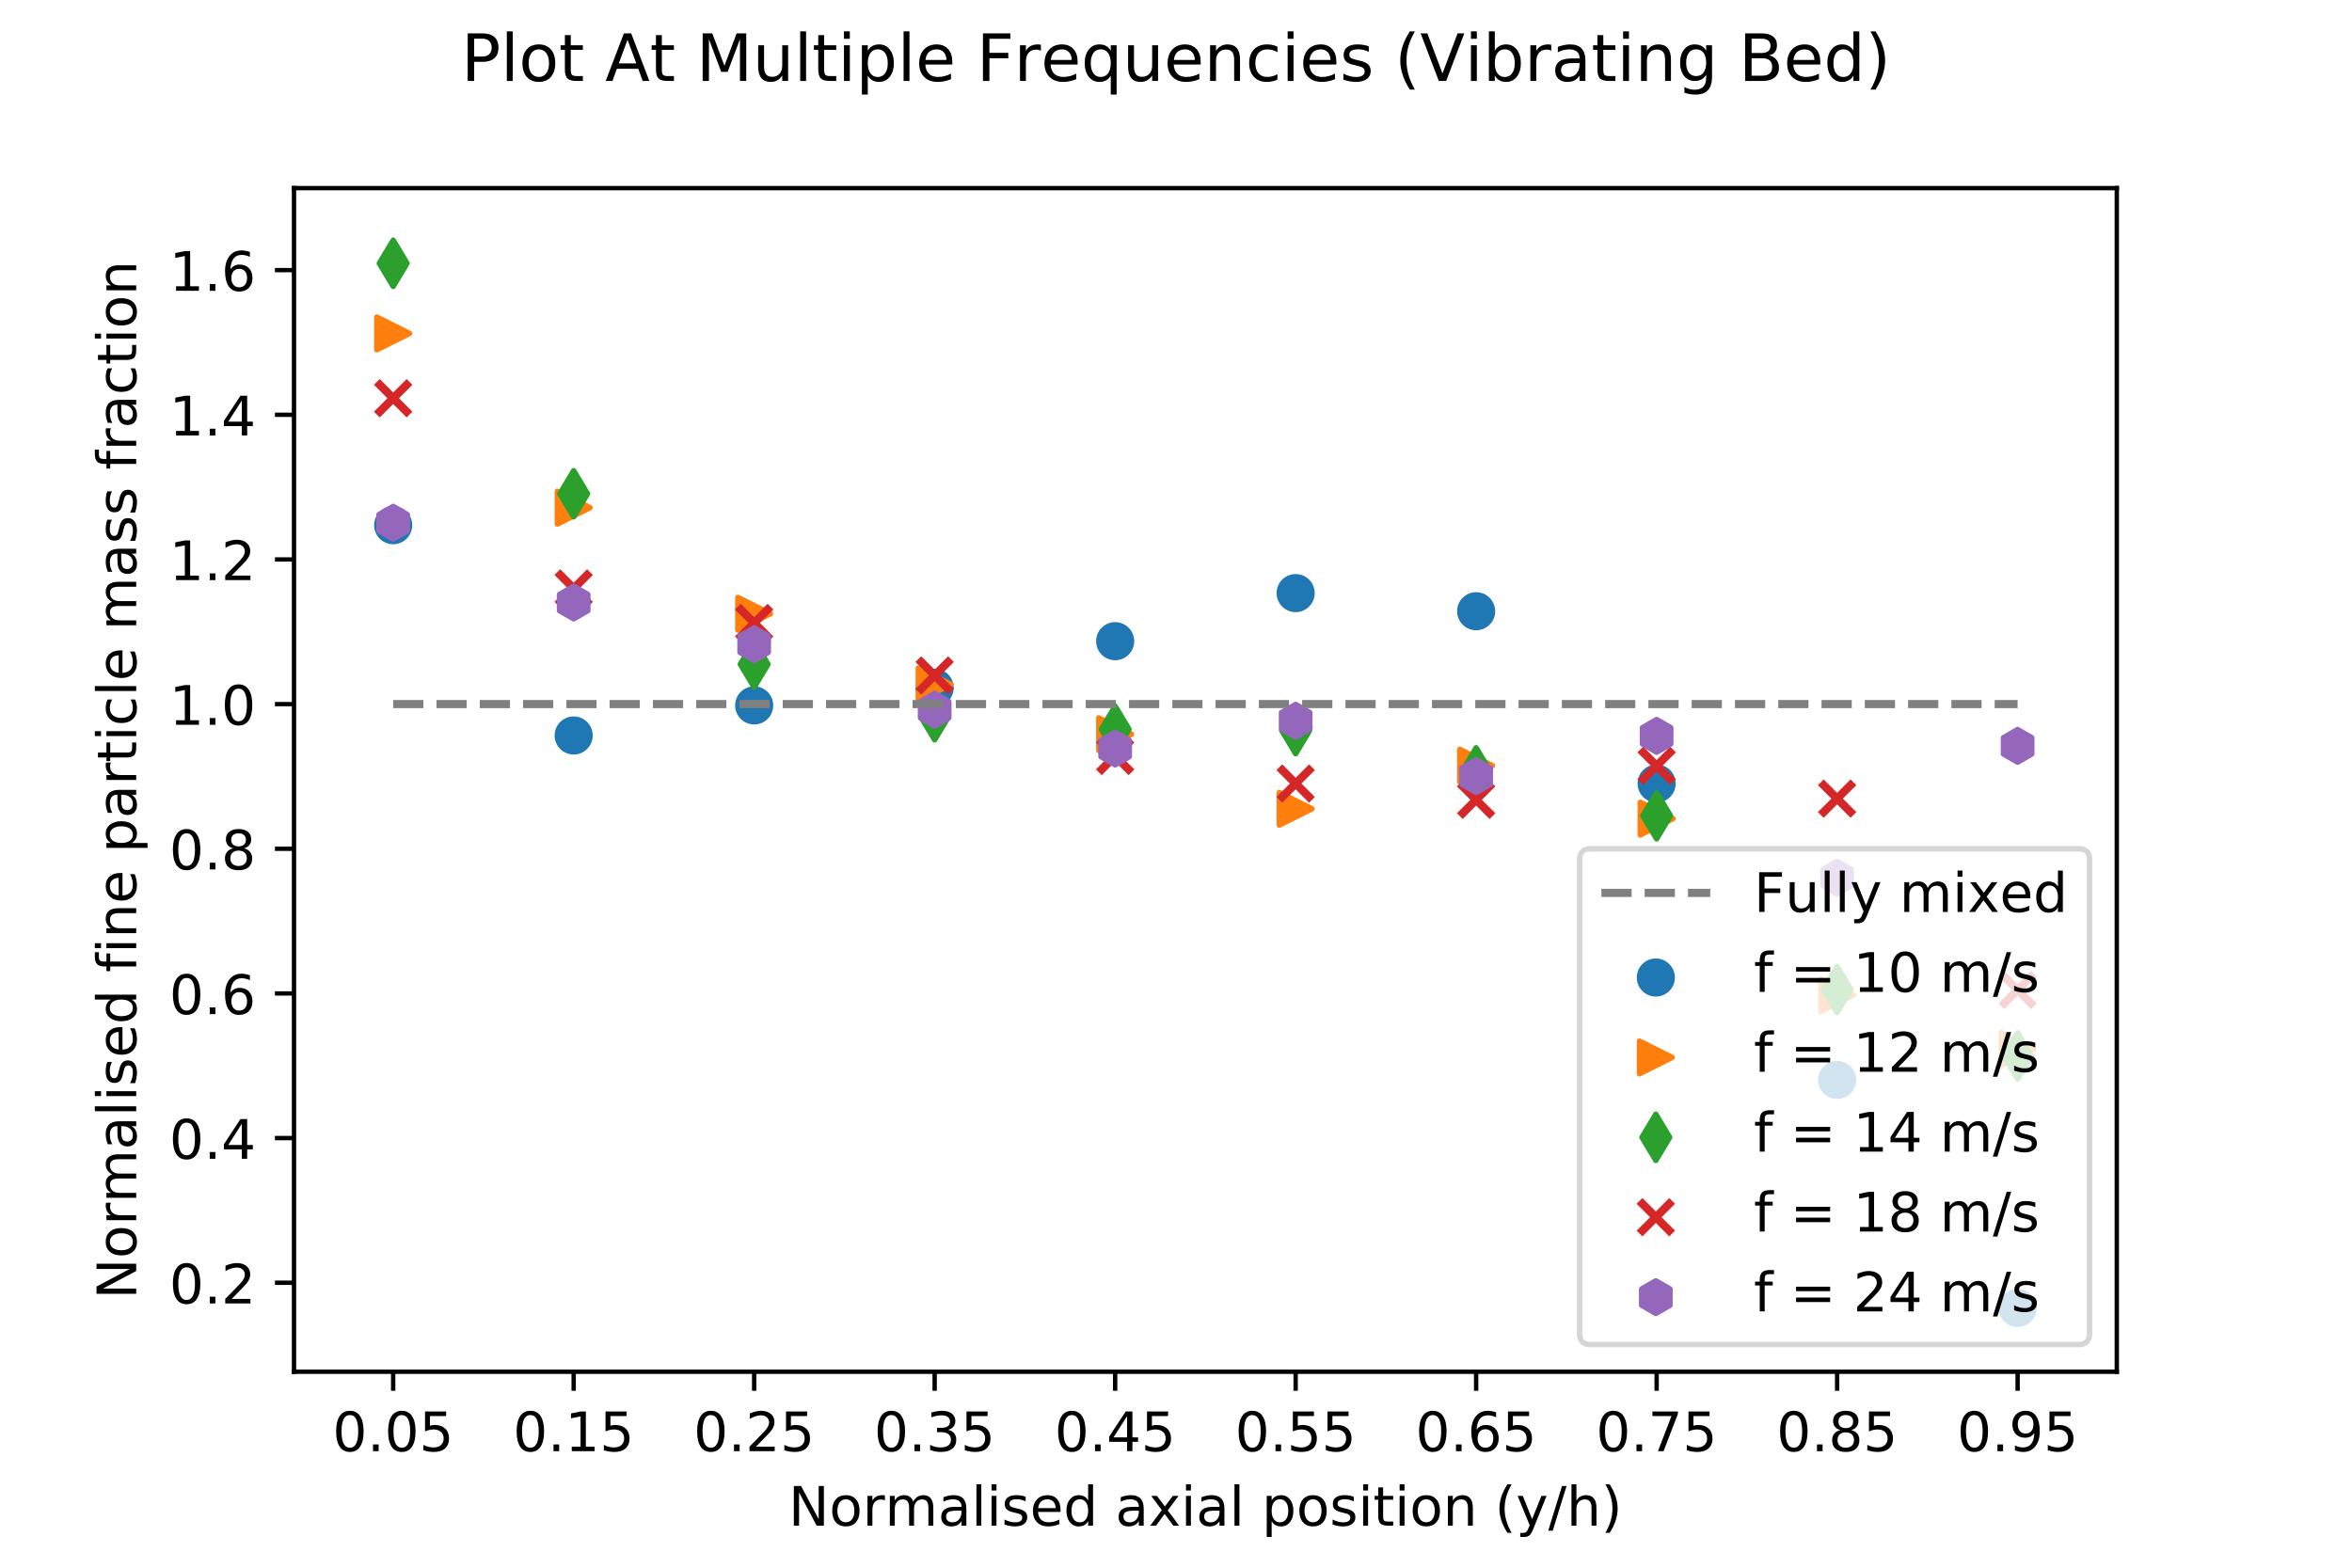 <svg xmlns="http://www.w3.org/2000/svg" xmlns:xlink="http://www.w3.org/1999/xlink" width="576" height="384" version="1.1" viewBox="0 0 432 288"><defs><style type="text/css">*{stroke-linecap:butt;stroke-linejoin:round}</style></defs><g id="figure_1"><g id="patch_1"><path d="M 0 288 L 432 288 L 432 0 L 0 0 z" style="fill:#fff"/></g><g id="axes_1"><g id="patch_2"><path d="M 54 252 L 388.8 252 L 388.8 34.56 L 54 34.56 z" style="fill:#fff"/></g><g id="PathCollection_1"><defs><path id="mfb0b6a792f" d="M 0 3 C 0.796 3 1.559 2.684 2.121 2.121 C 2.684 1.559 3 0.796 3 0 C 3 -0.796 2.684 -1.559 2.121 -2.121 C 1.559 -2.684 0.796 -3 0 -3 C -0.796 -3 -1.559 -2.684 -2.121 -2.121 C -2.684 -1.559 -3 -0.796 -3 0 C -3 0.796 -2.684 1.559 -2.121 2.121 C -1.559 2.684 -0.796 3 0 3 z" style="stroke:#1f77b4"/></defs><g clip-path="url(#p0e16e68e55)"><use style="fill:#1f77b4;stroke:#1f77b4" x="72.217" y="96.485" xlink:href="#mfb0b6a792f"/><use style="fill:#1f77b4;stroke:#1f77b4" x="105.369" y="135.111" xlink:href="#mfb0b6a792f"/><use style="fill:#1f77b4;stroke:#1f77b4" x="138.521" y="129.591" xlink:href="#mfb0b6a792f"/><use style="fill:#1f77b4;stroke:#1f77b4" x="171.672" y="126.361" xlink:href="#mfb0b6a792f"/><use style="fill:#1f77b4;stroke:#1f77b4" x="204.824" y="117.794" xlink:href="#mfb0b6a792f"/><use style="fill:#1f77b4;stroke:#1f77b4" x="237.976" y="108.96" xlink:href="#mfb0b6a792f"/><use style="fill:#1f77b4;stroke:#1f77b4" x="271.128" y="112.288" xlink:href="#mfb0b6a792f"/><use style="fill:#1f77b4;stroke:#1f77b4" x="304.279" y="143.94" xlink:href="#mfb0b6a792f"/><use style="fill:#1f77b4;stroke:#1f77b4" x="337.431" y="198.389" xlink:href="#mfb0b6a792f"/><use style="fill:#1f77b4;stroke:#1f77b4" x="370.583" y="240.283" xlink:href="#mfb0b6a792f"/></g></g><g id="PathCollection_2"><defs><path id="m6ae68d57b5" d="M 3 0 L -3 -3 L -3 3 z" style="stroke:#ff7f0e"/></defs><g clip-path="url(#p0e16e68e55)"><use style="fill:#ff7f0e;stroke:#ff7f0e" x="72.217" y="61.257" xlink:href="#m6ae68d57b5"/><use style="fill:#ff7f0e;stroke:#ff7f0e" x="105.369" y="93.267" xlink:href="#m6ae68d57b5"/><use style="fill:#ff7f0e;stroke:#ff7f0e" x="138.521" y="112.744" xlink:href="#m6ae68d57b5"/><use style="fill:#ff7f0e;stroke:#ff7f0e" x="171.672" y="125.743" xlink:href="#m6ae68d57b5"/><use style="fill:#ff7f0e;stroke:#ff7f0e" x="204.824" y="134.878" xlink:href="#m6ae68d57b5"/><use style="fill:#ff7f0e;stroke:#ff7f0e" x="237.976" y="148.583" xlink:href="#m6ae68d57b5"/><use style="fill:#ff7f0e;stroke:#ff7f0e" x="271.128" y="140.663" xlink:href="#m6ae68d57b5"/><use style="fill:#ff7f0e;stroke:#ff7f0e" x="304.279" y="150.391" xlink:href="#m6ae68d57b5"/><use style="fill:#ff7f0e;stroke:#ff7f0e" x="337.431" y="182.804" xlink:href="#m6ae68d57b5"/><use style="fill:#ff7f0e;stroke:#ff7f0e" x="370.583" y="192.725" xlink:href="#m6ae68d57b5"/></g></g><g id="PathCollection_3"><defs><path id="m832ad28dac" d="M -0 4.243 L 2.546 0 L 0 -4.243 L -2.546 -0 z" style="stroke:#2ca02c"/></defs><g clip-path="url(#p0e16e68e55)"><use style="fill:#2ca02c;stroke:#2ca02c" x="72.217" y="48.373" xlink:href="#m832ad28dac"/><use style="fill:#2ca02c;stroke:#2ca02c" x="105.369" y="90.711" xlink:href="#m832ad28dac"/><use style="fill:#2ca02c;stroke:#2ca02c" x="138.521" y="122.024" xlink:href="#m832ad28dac"/><use style="fill:#2ca02c;stroke:#2ca02c" x="171.672" y="131.676" xlink:href="#m832ad28dac"/><use style="fill:#2ca02c;stroke:#2ca02c" x="204.824" y="133.97" xlink:href="#m832ad28dac"/><use style="fill:#2ca02c;stroke:#2ca02c" x="237.976" y="134.228" xlink:href="#m832ad28dac"/><use style="fill:#2ca02c;stroke:#2ca02c" x="271.128" y="141.619" xlink:href="#m832ad28dac"/><use style="fill:#2ca02c;stroke:#2ca02c" x="304.279" y="149.861" xlink:href="#m832ad28dac"/><use style="fill:#2ca02c;stroke:#2ca02c" x="337.431" y="181.782" xlink:href="#m832ad28dac"/><use style="fill:#2ca02c;stroke:#2ca02c" x="370.583" y="193.991" xlink:href="#m832ad28dac"/></g></g><g id="PathCollection_4"><defs><path id="m93c69b0e1f" d="M -3 3 L 3 -3 M -3 -3 L 3 3" style="stroke:#d62728;stroke-width:1.5"/></defs><g clip-path="url(#p0e16e68e55)"><use style="fill:#d62728;stroke:#d62728;stroke-width:1.5" x="72.217" y="73.163" xlink:href="#m93c69b0e1f"/><use style="fill:#d62728;stroke:#d62728;stroke-width:1.5" x="105.369" y="108.098" xlink:href="#m93c69b0e1f"/><use style="fill:#d62728;stroke:#d62728;stroke-width:1.5" x="138.521" y="114.444" xlink:href="#m93c69b0e1f"/><use style="fill:#d62728;stroke:#d62728;stroke-width:1.5" x="171.672" y="124.089" xlink:href="#m93c69b0e1f"/><use style="fill:#d62728;stroke:#d62728;stroke-width:1.5" x="204.824" y="138.876" xlink:href="#m93c69b0e1f"/><use style="fill:#d62728;stroke:#d62728;stroke-width:1.5" x="237.976" y="143.947" xlink:href="#m93c69b0e1f"/><use style="fill:#d62728;stroke:#d62728;stroke-width:1.5" x="271.128" y="146.931" xlink:href="#m93c69b0e1f"/><use style="fill:#d62728;stroke:#d62728;stroke-width:1.5" x="304.279" y="140.692" xlink:href="#m93c69b0e1f"/><use style="fill:#d62728;stroke:#d62728;stroke-width:1.5" x="337.431" y="146.711" xlink:href="#m93c69b0e1f"/><use style="fill:#d62728;stroke:#d62728;stroke-width:1.5" x="370.583" y="181.87" xlink:href="#m93c69b0e1f"/></g></g><g id="PathCollection_5"><defs><path id="m62584c2a28" d="M 0 -3 L -2.598 -1.5 L -2.598 1.5 L -0 3 L 2.598 1.5 L 2.598 -1.5 z" style="stroke:#9467bd"/></defs><g clip-path="url(#p0e16e68e55)"><use style="fill:#9467bd;stroke:#9467bd" x="72.217" y="96.029" xlink:href="#m62584c2a28"/><use style="fill:#9467bd;stroke:#9467bd" x="105.369" y="110.692" xlink:href="#m62584c2a28"/><use style="fill:#9467bd;stroke:#9467bd" x="138.521" y="118.348" xlink:href="#m62584c2a28"/><use style="fill:#9467bd;stroke:#9467bd" x="171.672" y="130.384" xlink:href="#m62584c2a28"/><use style="fill:#9467bd;stroke:#9467bd" x="204.824" y="137.513" xlink:href="#m62584c2a28"/><use style="fill:#9467bd;stroke:#9467bd" x="237.976" y="132.408" xlink:href="#m62584c2a28"/><use style="fill:#9467bd;stroke:#9467bd" x="271.128" y="142.584" xlink:href="#m62584c2a28"/><use style="fill:#9467bd;stroke:#9467bd" x="304.279" y="135.179" xlink:href="#m62584c2a28"/><use style="fill:#9467bd;stroke:#9467bd" x="337.431" y="161.244" xlink:href="#m62584c2a28"/><use style="fill:#9467bd;stroke:#9467bd" x="370.583" y="137.02" xlink:href="#m62584c2a28"/></g></g><g id="matplotlib.axis_1"><g id="xtick_1"><g id="line2d_1"><defs><path id="m99785c025c" d="M 0 0 L 0 3.5" style="stroke:#000;stroke-width:.8"/></defs><g><use style="stroke:#000;stroke-width:.8" x="72.217" y="252" xlink:href="#m99785c025c"/></g></g><g id="text_1"><defs><path id="DejaVuSans-48" d="M 31.781 66.406 Q 24.172 66.406 20.328 58.906 Q 16.5 51.422 16.5 36.375 Q 16.5 21.391 20.328 13.891 Q 24.172 6.391 31.781 6.391 Q 39.453 6.391 43.281 13.891 Q 47.125 21.391 47.125 36.375 Q 47.125 51.422 43.281 58.906 Q 39.453 66.406 31.781 66.406 z M 31.781 74.219 Q 44.047 74.219 50.516 64.516 Q 56.984 54.828 56.984 36.375 Q 56.984 17.969 50.516 8.266 Q 44.047 -1.422 31.781 -1.422 Q 19.531 -1.422 13.062 8.266 Q 6.594 17.969 6.594 36.375 Q 6.594 54.828 13.062 64.516 Q 19.531 74.219 31.781 74.219 z"/><path id="DejaVuSans-46" d="M 10.688 12.406 L 21 12.406 L 21 0 L 10.688 0 z"/><path id="DejaVuSans-53" d="M 10.797 72.906 L 49.516 72.906 L 49.516 64.594 L 19.828 64.594 L 19.828 46.734 Q 21.969 47.469 24.109 47.828 Q 26.266 48.188 28.422 48.188 Q 40.625 48.188 47.75 41.5 Q 54.891 34.812 54.891 23.391 Q 54.891 11.625 47.562 5.094 Q 40.234 -1.422 26.906 -1.422 Q 22.312 -1.422 17.547 -0.641 Q 12.797 0.141 7.719 1.703 L 7.719 11.625 Q 12.109 9.234 16.797 8.062 Q 21.484 6.891 26.703 6.891 Q 35.156 6.891 40.078 11.328 Q 45.016 15.766 45.016 23.391 Q 45.016 31 40.078 35.438 Q 35.156 39.891 26.703 39.891 Q 22.75 39.891 18.812 39.016 Q 14.891 38.141 10.797 36.281 z"/></defs><g transform="translate(61.084 266.598)scale(0.1 -0.1)"><use xlink:href="#DejaVuSans-48"/><use x="63.623" xlink:href="#DejaVuSans-46"/><use x="95.41" xlink:href="#DejaVuSans-48"/><use x="159.033" xlink:href="#DejaVuSans-53"/></g></g></g><g id="xtick_2"><g id="line2d_2"><g><use style="stroke:#000;stroke-width:.8" x="105.369" y="252" xlink:href="#m99785c025c"/></g></g><g id="text_2"><defs><path id="DejaVuSans-49" d="M 12.406 8.297 L 28.516 8.297 L 28.516 63.922 L 10.984 60.406 L 10.984 69.391 L 28.422 72.906 L 38.281 72.906 L 38.281 8.297 L 54.391 8.297 L 54.391 0 L 12.406 0 z"/></defs><g transform="translate(94.236 266.598)scale(0.1 -0.1)"><use xlink:href="#DejaVuSans-48"/><use x="63.623" xlink:href="#DejaVuSans-46"/><use x="95.41" xlink:href="#DejaVuSans-49"/><use x="159.033" xlink:href="#DejaVuSans-53"/></g></g></g><g id="xtick_3"><g id="line2d_3"><g><use style="stroke:#000;stroke-width:.8" x="138.521" y="252" xlink:href="#m99785c025c"/></g></g><g id="text_3"><defs><path id="DejaVuSans-50" d="M 19.188 8.297 L 53.609 8.297 L 53.609 0 L 7.328 0 L 7.328 8.297 Q 12.938 14.109 22.625 23.891 Q 32.328 33.688 34.812 36.531 Q 39.547 41.844 41.422 45.531 Q 43.312 49.219 43.312 52.781 Q 43.312 58.594 39.234 62.25 Q 35.156 65.922 28.609 65.922 Q 23.969 65.922 18.812 64.312 Q 13.672 62.703 7.812 59.422 L 7.812 69.391 Q 13.766 71.781 18.938 73 Q 24.125 74.219 28.422 74.219 Q 39.75 74.219 46.484 68.547 Q 53.219 62.891 53.219 53.422 Q 53.219 48.922 51.531 44.891 Q 49.859 40.875 45.406 35.406 Q 44.188 33.984 37.641 27.219 Q 31.109 20.453 19.188 8.297 z"/></defs><g transform="translate(127.388 266.598)scale(0.1 -0.1)"><use xlink:href="#DejaVuSans-48"/><use x="63.623" xlink:href="#DejaVuSans-46"/><use x="95.41" xlink:href="#DejaVuSans-50"/><use x="159.033" xlink:href="#DejaVuSans-53"/></g></g></g><g id="xtick_4"><g id="line2d_4"><g><use style="stroke:#000;stroke-width:.8" x="171.672" y="252" xlink:href="#m99785c025c"/></g></g><g id="text_4"><defs><path id="DejaVuSans-51" d="M 40.578 39.312 Q 47.656 37.797 51.625 33 Q 55.609 28.219 55.609 21.188 Q 55.609 10.406 48.188 4.484 Q 40.766 -1.422 27.094 -1.422 Q 22.516 -1.422 17.656 -0.516 Q 12.797 0.391 7.625 2.203 L 7.625 11.719 Q 11.719 9.328 16.594 8.109 Q 21.484 6.891 26.812 6.891 Q 36.078 6.891 40.938 10.547 Q 45.797 14.203 45.797 21.188 Q 45.797 27.641 41.281 31.266 Q 36.766 34.906 28.719 34.906 L 20.219 34.906 L 20.219 43.016 L 29.109 43.016 Q 36.375 43.016 40.234 45.922 Q 44.094 48.828 44.094 54.297 Q 44.094 59.906 40.109 62.906 Q 36.141 65.922 28.719 65.922 Q 24.656 65.922 20.016 65.031 Q 15.375 64.156 9.812 62.312 L 9.812 71.094 Q 15.438 72.656 20.344 73.438 Q 25.25 74.219 29.594 74.219 Q 40.828 74.219 47.359 69.109 Q 53.906 64.016 53.906 55.328 Q 53.906 49.266 50.438 45.094 Q 46.969 40.922 40.578 39.312 z"/></defs><g transform="translate(160.54 266.598)scale(0.1 -0.1)"><use xlink:href="#DejaVuSans-48"/><use x="63.623" xlink:href="#DejaVuSans-46"/><use x="95.41" xlink:href="#DejaVuSans-51"/><use x="159.033" xlink:href="#DejaVuSans-53"/></g></g></g><g id="xtick_5"><g id="line2d_5"><g><use style="stroke:#000;stroke-width:.8" x="204.824" y="252" xlink:href="#m99785c025c"/></g></g><g id="text_5"><defs><path id="DejaVuSans-52" d="M 37.797 64.312 L 12.891 25.391 L 37.797 25.391 z M 35.203 72.906 L 47.609 72.906 L 47.609 25.391 L 58.016 25.391 L 58.016 17.188 L 47.609 17.188 L 47.609 0 L 37.797 0 L 37.797 17.188 L 4.891 17.188 L 4.891 26.703 z"/></defs><g transform="translate(193.691 266.598)scale(0.1 -0.1)"><use xlink:href="#DejaVuSans-48"/><use x="63.623" xlink:href="#DejaVuSans-46"/><use x="95.41" xlink:href="#DejaVuSans-52"/><use x="159.033" xlink:href="#DejaVuSans-53"/></g></g></g><g id="xtick_6"><g id="line2d_6"><g><use style="stroke:#000;stroke-width:.8" x="237.976" y="252" xlink:href="#m99785c025c"/></g></g><g id="text_6"><g transform="translate(226.843 266.598)scale(0.1 -0.1)"><use xlink:href="#DejaVuSans-48"/><use x="63.623" xlink:href="#DejaVuSans-46"/><use x="95.41" xlink:href="#DejaVuSans-53"/><use x="159.033" xlink:href="#DejaVuSans-53"/></g></g></g><g id="xtick_7"><g id="line2d_7"><g><use style="stroke:#000;stroke-width:.8" x="271.128" y="252" xlink:href="#m99785c025c"/></g></g><g id="text_7"><defs><path id="DejaVuSans-54" d="M 33.016 40.375 Q 26.375 40.375 22.484 35.828 Q 18.609 31.297 18.609 23.391 Q 18.609 15.531 22.484 10.953 Q 26.375 6.391 33.016 6.391 Q 39.656 6.391 43.531 10.953 Q 47.406 15.531 47.406 23.391 Q 47.406 31.297 43.531 35.828 Q 39.656 40.375 33.016 40.375 z M 52.594 71.297 L 52.594 62.312 Q 48.875 64.062 45.094 64.984 Q 41.312 65.922 37.594 65.922 Q 27.828 65.922 22.672 59.328 Q 17.531 52.734 16.797 39.406 Q 19.672 43.656 24.016 45.922 Q 28.375 48.188 33.594 48.188 Q 44.578 48.188 50.953 41.516 Q 57.328 34.859 57.328 23.391 Q 57.328 12.156 50.688 5.359 Q 44.047 -1.422 33.016 -1.422 Q 20.359 -1.422 13.672 8.266 Q 6.984 17.969 6.984 36.375 Q 6.984 53.656 15.188 63.938 Q 23.391 74.219 37.203 74.219 Q 40.922 74.219 44.703 73.484 Q 48.484 72.75 52.594 71.297 z"/></defs><g transform="translate(259.995 266.598)scale(0.1 -0.1)"><use xlink:href="#DejaVuSans-48"/><use x="63.623" xlink:href="#DejaVuSans-46"/><use x="95.41" xlink:href="#DejaVuSans-54"/><use x="159.033" xlink:href="#DejaVuSans-53"/></g></g></g><g id="xtick_8"><g id="line2d_8"><g><use style="stroke:#000;stroke-width:.8" x="304.279" y="252" xlink:href="#m99785c025c"/></g></g><g id="text_8"><defs><path id="DejaVuSans-55" d="M 8.203 72.906 L 55.078 72.906 L 55.078 68.703 L 28.609 0 L 18.312 0 L 43.219 64.594 L 8.203 64.594 z"/></defs><g transform="translate(293.147 266.598)scale(0.1 -0.1)"><use xlink:href="#DejaVuSans-48"/><use x="63.623" xlink:href="#DejaVuSans-46"/><use x="95.41" xlink:href="#DejaVuSans-55"/><use x="159.033" xlink:href="#DejaVuSans-53"/></g></g></g><g id="xtick_9"><g id="line2d_9"><g><use style="stroke:#000;stroke-width:.8" x="337.431" y="252" xlink:href="#m99785c025c"/></g></g><g id="text_9"><defs><path id="DejaVuSans-56" d="M 31.781 34.625 Q 24.75 34.625 20.719 30.859 Q 16.703 27.094 16.703 20.516 Q 16.703 13.922 20.719 10.156 Q 24.75 6.391 31.781 6.391 Q 38.812 6.391 42.859 10.172 Q 46.922 13.969 46.922 20.516 Q 46.922 27.094 42.891 30.859 Q 38.875 34.625 31.781 34.625 z M 21.922 38.812 Q 15.578 40.375 12.031 44.719 Q 8.5 49.078 8.5 55.328 Q 8.5 64.062 14.719 69.141 Q 20.953 74.219 31.781 74.219 Q 42.672 74.219 48.875 69.141 Q 55.078 64.062 55.078 55.328 Q 55.078 49.078 51.531 44.719 Q 48 40.375 41.703 38.812 Q 48.828 37.156 52.797 32.312 Q 56.781 27.484 56.781 20.516 Q 56.781 9.906 50.312 4.234 Q 43.844 -1.422 31.781 -1.422 Q 19.734 -1.422 13.25 4.234 Q 6.781 9.906 6.781 20.516 Q 6.781 27.484 10.781 32.312 Q 14.797 37.156 21.922 38.812 z M 18.312 54.391 Q 18.312 48.734 21.844 45.562 Q 25.391 42.391 31.781 42.391 Q 38.141 42.391 41.719 45.562 Q 45.312 48.734 45.312 54.391 Q 45.312 60.062 41.719 63.234 Q 38.141 66.406 31.781 66.406 Q 25.391 66.406 21.844 63.234 Q 18.312 60.062 18.312 54.391 z"/></defs><g transform="translate(326.298 266.598)scale(0.1 -0.1)"><use xlink:href="#DejaVuSans-48"/><use x="63.623" xlink:href="#DejaVuSans-46"/><use x="95.41" xlink:href="#DejaVuSans-56"/><use x="159.033" xlink:href="#DejaVuSans-53"/></g></g></g><g id="xtick_10"><g id="line2d_10"><g><use style="stroke:#000;stroke-width:.8" x="370.583" y="252" xlink:href="#m99785c025c"/></g></g><g id="text_10"><defs><path id="DejaVuSans-57" d="M 10.984 1.516 L 10.984 10.5 Q 14.703 8.734 18.5 7.812 Q 22.312 6.891 25.984 6.891 Q 35.75 6.891 40.891 13.453 Q 46.047 20.016 46.781 33.406 Q 43.953 29.203 39.594 26.953 Q 35.25 24.703 29.984 24.703 Q 19.047 24.703 12.672 31.312 Q 6.297 37.938 6.297 49.422 Q 6.297 60.641 12.938 67.422 Q 19.578 74.219 30.609 74.219 Q 43.266 74.219 49.922 64.516 Q 56.594 54.828 56.594 36.375 Q 56.594 19.141 48.406 8.859 Q 40.234 -1.422 26.422 -1.422 Q 22.703 -1.422 18.891 -0.688 Q 15.094 0.047 10.984 1.516 z M 30.609 32.422 Q 37.25 32.422 41.125 36.953 Q 45.016 41.5 45.016 49.422 Q 45.016 57.281 41.125 61.844 Q 37.25 66.406 30.609 66.406 Q 23.969 66.406 20.094 61.844 Q 16.219 57.281 16.219 49.422 Q 16.219 41.5 20.094 36.953 Q 23.969 32.422 30.609 32.422 z"/></defs><g transform="translate(359.45 266.598)scale(0.1 -0.1)"><use xlink:href="#DejaVuSans-48"/><use x="63.623" xlink:href="#DejaVuSans-46"/><use x="95.41" xlink:href="#DejaVuSans-57"/><use x="159.033" xlink:href="#DejaVuSans-53"/></g></g></g><g id="text_11"><defs><path id="DejaVuSans-78" d="M 9.812 72.906 L 23.094 72.906 L 55.422 11.922 L 55.422 72.906 L 64.984 72.906 L 64.984 0 L 51.703 0 L 19.391 60.984 L 19.391 0 L 9.812 0 z"/><path id="DejaVuSans-111" d="M 30.609 48.391 Q 23.391 48.391 19.188 42.75 Q 14.984 37.109 14.984 27.297 Q 14.984 17.484 19.156 11.844 Q 23.344 6.203 30.609 6.203 Q 37.797 6.203 41.984 11.859 Q 46.188 17.531 46.188 27.297 Q 46.188 37.016 41.984 42.703 Q 37.797 48.391 30.609 48.391 z M 30.609 56 Q 42.328 56 49.016 48.375 Q 55.719 40.766 55.719 27.297 Q 55.719 13.875 49.016 6.219 Q 42.328 -1.422 30.609 -1.422 Q 18.844 -1.422 12.172 6.219 Q 5.516 13.875 5.516 27.297 Q 5.516 40.766 12.172 48.375 Q 18.844 56 30.609 56 z"/><path id="DejaVuSans-114" d="M 41.109 46.297 Q 39.594 47.172 37.812 47.578 Q 36.031 48 33.891 48 Q 26.266 48 22.188 43.047 Q 18.109 38.094 18.109 28.812 L 18.109 0 L 9.078 0 L 9.078 54.688 L 18.109 54.688 L 18.109 46.188 Q 20.953 51.172 25.484 53.578 Q 30.031 56 36.531 56 Q 37.453 56 38.578 55.875 Q 39.703 55.766 41.062 55.516 z"/><path id="DejaVuSans-109" d="M 52 44.188 Q 55.375 50.25 60.062 53.125 Q 64.75 56 71.094 56 Q 79.641 56 84.281 50.016 Q 88.922 44.047 88.922 33.016 L 88.922 0 L 79.891 0 L 79.891 32.719 Q 79.891 40.578 77.094 44.375 Q 74.312 48.188 68.609 48.188 Q 61.625 48.188 57.562 43.547 Q 53.516 38.922 53.516 30.906 L 53.516 0 L 44.484 0 L 44.484 32.719 Q 44.484 40.625 41.703 44.406 Q 38.922 48.188 33.109 48.188 Q 26.219 48.188 22.156 43.531 Q 18.109 38.875 18.109 30.906 L 18.109 0 L 9.078 0 L 9.078 54.688 L 18.109 54.688 L 18.109 46.188 Q 21.188 51.219 25.484 53.609 Q 29.781 56 35.688 56 Q 41.656 56 45.828 52.969 Q 50 49.953 52 44.188 z"/><path id="DejaVuSans-97" d="M 34.281 27.484 Q 23.391 27.484 19.188 25 Q 14.984 22.516 14.984 16.5 Q 14.984 11.719 18.141 8.906 Q 21.297 6.109 26.703 6.109 Q 34.188 6.109 38.703 11.406 Q 43.219 16.703 43.219 25.484 L 43.219 27.484 z M 52.203 31.203 L 52.203 0 L 43.219 0 L 43.219 8.297 Q 40.141 3.328 35.547 0.953 Q 30.953 -1.422 24.312 -1.422 Q 15.922 -1.422 10.953 3.297 Q 6 8.016 6 15.922 Q 6 25.141 12.172 29.828 Q 18.359 34.516 30.609 34.516 L 43.219 34.516 L 43.219 35.406 Q 43.219 41.609 39.141 45 Q 35.062 48.391 27.688 48.391 Q 23 48.391 18.547 47.266 Q 14.109 46.141 10.016 43.891 L 10.016 52.203 Q 14.938 54.109 19.578 55.047 Q 24.219 56 28.609 56 Q 40.484 56 46.344 49.844 Q 52.203 43.703 52.203 31.203 z"/><path id="DejaVuSans-108" d="M 9.422 75.984 L 18.406 75.984 L 18.406 0 L 9.422 0 z"/><path id="DejaVuSans-105" d="M 9.422 54.688 L 18.406 54.688 L 18.406 0 L 9.422 0 z M 9.422 75.984 L 18.406 75.984 L 18.406 64.594 L 9.422 64.594 z"/><path id="DejaVuSans-115" d="M 44.281 53.078 L 44.281 44.578 Q 40.484 46.531 36.375 47.5 Q 32.281 48.484 27.875 48.484 Q 21.188 48.484 17.844 46.438 Q 14.5 44.391 14.5 40.281 Q 14.5 37.156 16.891 35.375 Q 19.281 33.594 26.516 31.984 L 29.594 31.297 Q 39.156 29.25 43.188 25.516 Q 47.219 21.781 47.219 15.094 Q 47.219 7.469 41.188 3.016 Q 35.156 -1.422 24.609 -1.422 Q 20.219 -1.422 15.453 -0.562 Q 10.688 0.297 5.422 2 L 5.422 11.281 Q 10.406 8.688 15.234 7.391 Q 20.062 6.109 24.812 6.109 Q 31.156 6.109 34.562 8.281 Q 37.984 10.453 37.984 14.406 Q 37.984 18.062 35.516 20.016 Q 33.062 21.969 24.703 23.781 L 21.578 24.516 Q 13.234 26.266 9.516 29.906 Q 5.812 33.547 5.812 39.891 Q 5.812 47.609 11.281 51.797 Q 16.75 56 26.812 56 Q 31.781 56 36.172 55.266 Q 40.578 54.547 44.281 53.078 z"/><path id="DejaVuSans-101" d="M 56.203 29.594 L 56.203 25.203 L 14.891 25.203 Q 15.484 15.922 20.484 11.062 Q 25.484 6.203 34.422 6.203 Q 39.594 6.203 44.453 7.469 Q 49.312 8.734 54.109 11.281 L 54.109 2.781 Q 49.266 0.734 44.188 -0.344 Q 39.109 -1.422 33.891 -1.422 Q 20.797 -1.422 13.156 6.188 Q 5.516 13.812 5.516 26.812 Q 5.516 40.234 12.766 48.109 Q 20.016 56 32.328 56 Q 43.359 56 49.781 48.891 Q 56.203 41.797 56.203 29.594 z M 47.219 32.234 Q 47.125 39.594 43.094 43.984 Q 39.062 48.391 32.422 48.391 Q 24.906 48.391 20.391 44.141 Q 15.875 39.891 15.188 32.172 z"/><path id="DejaVuSans-100" d="M 45.406 46.391 L 45.406 75.984 L 54.391 75.984 L 54.391 0 L 45.406 0 L 45.406 8.203 Q 42.578 3.328 38.25 0.953 Q 33.938 -1.422 27.875 -1.422 Q 17.969 -1.422 11.734 6.484 Q 5.516 14.406 5.516 27.297 Q 5.516 40.188 11.734 48.094 Q 17.969 56 27.875 56 Q 33.938 56 38.25 53.625 Q 42.578 51.266 45.406 46.391 z M 14.797 27.297 Q 14.797 17.391 18.875 11.75 Q 22.953 6.109 30.078 6.109 Q 37.203 6.109 41.297 11.75 Q 45.406 17.391 45.406 27.297 Q 45.406 37.203 41.297 42.844 Q 37.203 48.484 30.078 48.484 Q 22.953 48.484 18.875 42.844 Q 14.797 37.203 14.797 27.297 z"/><path id="DejaVuSans-32"/><path id="DejaVuSans-120" d="M 54.891 54.688 L 35.109 28.078 L 55.906 0 L 45.312 0 L 29.391 21.484 L 13.484 0 L 2.875 0 L 24.125 28.609 L 4.688 54.688 L 15.281 54.688 L 29.781 35.203 L 44.281 54.688 z"/><path id="DejaVuSans-112" d="M 18.109 8.203 L 18.109 -20.797 L 9.078 -20.797 L 9.078 54.688 L 18.109 54.688 L 18.109 46.391 Q 20.953 51.266 25.266 53.625 Q 29.594 56 35.594 56 Q 45.562 56 51.781 48.094 Q 58.016 40.188 58.016 27.297 Q 58.016 14.406 51.781 6.484 Q 45.562 -1.422 35.594 -1.422 Q 29.594 -1.422 25.266 0.953 Q 20.953 3.328 18.109 8.203 z M 48.688 27.297 Q 48.688 37.203 44.609 42.844 Q 40.531 48.484 33.406 48.484 Q 26.266 48.484 22.188 42.844 Q 18.109 37.203 18.109 27.297 Q 18.109 17.391 22.188 11.75 Q 26.266 6.109 33.406 6.109 Q 40.531 6.109 44.609 11.75 Q 48.688 17.391 48.688 27.297 z"/><path id="DejaVuSans-116" d="M 18.312 70.219 L 18.312 54.688 L 36.812 54.688 L 36.812 47.703 L 18.312 47.703 L 18.312 18.016 Q 18.312 11.328 20.141 9.422 Q 21.969 7.516 27.594 7.516 L 36.812 7.516 L 36.812 0 L 27.594 0 Q 17.188 0 13.234 3.875 Q 9.281 7.766 9.281 18.016 L 9.281 47.703 L 2.688 47.703 L 2.688 54.688 L 9.281 54.688 L 9.281 70.219 z"/><path id="DejaVuSans-110" d="M 54.891 33.016 L 54.891 0 L 45.906 0 L 45.906 32.719 Q 45.906 40.484 42.875 44.328 Q 39.844 48.188 33.797 48.188 Q 26.516 48.188 22.312 43.547 Q 18.109 38.922 18.109 30.906 L 18.109 0 L 9.078 0 L 9.078 54.688 L 18.109 54.688 L 18.109 46.188 Q 21.344 51.125 25.703 53.562 Q 30.078 56 35.797 56 Q 45.219 56 50.047 50.172 Q 54.891 44.344 54.891 33.016 z"/><path id="DejaVuSans-40" d="M 31 75.875 Q 24.469 64.656 21.281 53.656 Q 18.109 42.672 18.109 31.391 Q 18.109 20.125 21.312 9.062 Q 24.516 -2 31 -13.188 L 23.188 -13.188 Q 15.875 -1.703 12.234 9.375 Q 8.594 20.453 8.594 31.391 Q 8.594 42.281 12.203 53.312 Q 15.828 64.359 23.188 75.875 z"/><path id="DejaVuSans-121" d="M 32.172 -5.078 Q 28.375 -14.844 24.75 -17.812 Q 21.141 -20.797 15.094 -20.797 L 7.906 -20.797 L 7.906 -13.281 L 13.188 -13.281 Q 16.891 -13.281 18.938 -11.516 Q 21 -9.766 23.484 -3.219 L 25.094 0.875 L 2.984 54.688 L 12.5 54.688 L 29.594 11.922 L 46.688 54.688 L 56.203 54.688 z"/><path id="DejaVuSans-47" d="M 25.391 72.906 L 33.688 72.906 L 8.297 -9.281 L 0 -9.281 z"/><path id="DejaVuSans-104" d="M 54.891 33.016 L 54.891 0 L 45.906 0 L 45.906 32.719 Q 45.906 40.484 42.875 44.328 Q 39.844 48.188 33.797 48.188 Q 26.516 48.188 22.312 43.547 Q 18.109 38.922 18.109 30.906 L 18.109 0 L 9.078 0 L 9.078 75.984 L 18.109 75.984 L 18.109 46.188 Q 21.344 51.125 25.703 53.562 Q 30.078 56 35.797 56 Q 45.219 56 50.047 50.172 Q 54.891 44.344 54.891 33.016 z"/><path id="DejaVuSans-41" d="M 8.016 75.875 L 15.828 75.875 Q 23.141 64.359 26.781 53.312 Q 30.422 42.281 30.422 31.391 Q 30.422 20.453 26.781 9.375 Q 23.141 -1.703 15.828 -13.188 L 8.016 -13.188 Q 14.5 -2 17.703 9.062 Q 20.906 20.125 20.906 31.391 Q 20.906 42.672 17.703 53.656 Q 14.5 64.656 8.016 75.875 z"/></defs><g transform="translate(144.826 280.277)scale(0.1 -0.1)"><use xlink:href="#DejaVuSans-78"/><use x="74.805" xlink:href="#DejaVuSans-111"/><use x="135.986" xlink:href="#DejaVuSans-114"/><use x="177.084" xlink:href="#DejaVuSans-109"/><use x="274.496" xlink:href="#DejaVuSans-97"/><use x="335.775" xlink:href="#DejaVuSans-108"/><use x="363.559" xlink:href="#DejaVuSans-105"/><use x="391.342" xlink:href="#DejaVuSans-115"/><use x="443.441" xlink:href="#DejaVuSans-101"/><use x="504.965" xlink:href="#DejaVuSans-100"/><use x="568.441" xlink:href="#DejaVuSans-32"/><use x="600.229" xlink:href="#DejaVuSans-97"/><use x="661.508" xlink:href="#DejaVuSans-120"/><use x="720.688" xlink:href="#DejaVuSans-105"/><use x="748.471" xlink:href="#DejaVuSans-97"/><use x="809.75" xlink:href="#DejaVuSans-108"/><use x="837.533" xlink:href="#DejaVuSans-32"/><use x="869.32" xlink:href="#DejaVuSans-112"/><use x="932.797" xlink:href="#DejaVuSans-111"/><use x="993.979" xlink:href="#DejaVuSans-115"/><use x="1046.078" xlink:href="#DejaVuSans-105"/><use x="1073.861" xlink:href="#DejaVuSans-116"/><use x="1113.07" xlink:href="#DejaVuSans-105"/><use x="1140.854" xlink:href="#DejaVuSans-111"/><use x="1202.035" xlink:href="#DejaVuSans-110"/><use x="1265.414" xlink:href="#DejaVuSans-32"/><use x="1297.201" xlink:href="#DejaVuSans-40"/><use x="1336.215" xlink:href="#DejaVuSans-121"/><use x="1395.395" xlink:href="#DejaVuSans-47"/><use x="1429.086" xlink:href="#DejaVuSans-104"/><use x="1492.465" xlink:href="#DejaVuSans-41"/></g></g></g><g id="matplotlib.axis_2"><g id="ytick_1"><g id="line2d_11"><defs><path id="m82eca939e4" d="M 0 0 L -3.5 0" style="stroke:#000;stroke-width:.8"/></defs><g><use style="stroke:#000;stroke-width:.8" x="54" y="235.655" xlink:href="#m82eca939e4"/></g></g><g id="text_12"><g transform="translate(31.097 239.454)scale(0.1 -0.1)"><use xlink:href="#DejaVuSans-48"/><use x="63.623" xlink:href="#DejaVuSans-46"/><use x="95.41" xlink:href="#DejaVuSans-50"/></g></g></g><g id="ytick_2"><g id="line2d_12"><g><use style="stroke:#000;stroke-width:.8" x="54" y="209.079" xlink:href="#m82eca939e4"/></g></g><g id="text_13"><g transform="translate(31.097 212.878)scale(0.1 -0.1)"><use xlink:href="#DejaVuSans-48"/><use x="63.623" xlink:href="#DejaVuSans-46"/><use x="95.41" xlink:href="#DejaVuSans-52"/></g></g></g><g id="ytick_3"><g id="line2d_13"><g><use style="stroke:#000;stroke-width:.8" x="54" y="182.503" xlink:href="#m82eca939e4"/></g></g><g id="text_14"><g transform="translate(31.097 186.302)scale(0.1 -0.1)"><use xlink:href="#DejaVuSans-48"/><use x="63.623" xlink:href="#DejaVuSans-46"/><use x="95.41" xlink:href="#DejaVuSans-54"/></g></g></g><g id="ytick_4"><g id="line2d_14"><g><use style="stroke:#000;stroke-width:.8" x="54" y="155.927" xlink:href="#m82eca939e4"/></g></g><g id="text_15"><g transform="translate(31.097 159.726)scale(0.1 -0.1)"><use xlink:href="#DejaVuSans-48"/><use x="63.623" xlink:href="#DejaVuSans-46"/><use x="95.41" xlink:href="#DejaVuSans-56"/></g></g></g><g id="ytick_5"><g id="line2d_15"><g><use style="stroke:#000;stroke-width:.8" x="54" y="129.351" xlink:href="#m82eca939e4"/></g></g><g id="text_16"><g transform="translate(31.097 133.15)scale(0.1 -0.1)"><use xlink:href="#DejaVuSans-49"/><use x="63.623" xlink:href="#DejaVuSans-46"/><use x="95.41" xlink:href="#DejaVuSans-48"/></g></g></g><g id="ytick_6"><g id="line2d_16"><g><use style="stroke:#000;stroke-width:.8" x="54" y="102.775" xlink:href="#m82eca939e4"/></g></g><g id="text_17"><g transform="translate(31.097 106.574)scale(0.1 -0.1)"><use xlink:href="#DejaVuSans-49"/><use x="63.623" xlink:href="#DejaVuSans-46"/><use x="95.41" xlink:href="#DejaVuSans-50"/></g></g></g><g id="ytick_7"><g id="line2d_17"><g><use style="stroke:#000;stroke-width:.8" x="54" y="76.199" xlink:href="#m82eca939e4"/></g></g><g id="text_18"><g transform="translate(31.097 79.998)scale(0.1 -0.1)"><use xlink:href="#DejaVuSans-49"/><use x="63.623" xlink:href="#DejaVuSans-46"/><use x="95.41" xlink:href="#DejaVuSans-52"/></g></g></g><g id="ytick_8"><g id="line2d_18"><g><use style="stroke:#000;stroke-width:.8" x="54" y="49.623" xlink:href="#m82eca939e4"/></g></g><g id="text_19"><g transform="translate(31.097 53.422)scale(0.1 -0.1)"><use xlink:href="#DejaVuSans-49"/><use x="63.623" xlink:href="#DejaVuSans-46"/><use x="95.41" xlink:href="#DejaVuSans-54"/></g></g></g><g id="text_20"><defs><path id="DejaVuSans-102" d="M 37.109 75.984 L 37.109 68.5 L 28.516 68.5 Q 23.688 68.5 21.797 66.547 Q 19.922 64.594 19.922 59.516 L 19.922 54.688 L 34.719 54.688 L 34.719 47.703 L 19.922 47.703 L 19.922 0 L 10.891 0 L 10.891 47.703 L 2.297 47.703 L 2.297 54.688 L 10.891 54.688 L 10.891 58.5 Q 10.891 67.625 15.141 71.797 Q 19.391 75.984 28.609 75.984 z"/><path id="DejaVuSans-99" d="M 48.781 52.594 L 48.781 44.188 Q 44.969 46.297 41.141 47.344 Q 37.312 48.391 33.406 48.391 Q 24.656 48.391 19.812 42.844 Q 14.984 37.312 14.984 27.297 Q 14.984 17.281 19.812 11.734 Q 24.656 6.203 33.406 6.203 Q 37.312 6.203 41.141 7.25 Q 44.969 8.297 48.781 10.406 L 48.781 2.094 Q 45.016 0.344 40.984 -0.531 Q 36.969 -1.422 32.422 -1.422 Q 20.062 -1.422 12.781 6.344 Q 5.516 14.109 5.516 27.297 Q 5.516 40.672 12.859 48.328 Q 20.219 56 33.016 56 Q 37.156 56 41.109 55.141 Q 45.062 54.297 48.781 52.594 z"/></defs><g transform="translate(25.017 238.661)rotate(-90)scale(0.1 -0.1)"><use xlink:href="#DejaVuSans-78"/><use x="74.805" xlink:href="#DejaVuSans-111"/><use x="135.986" xlink:href="#DejaVuSans-114"/><use x="177.084" xlink:href="#DejaVuSans-109"/><use x="274.496" xlink:href="#DejaVuSans-97"/><use x="335.775" xlink:href="#DejaVuSans-108"/><use x="363.559" xlink:href="#DejaVuSans-105"/><use x="391.342" xlink:href="#DejaVuSans-115"/><use x="443.441" xlink:href="#DejaVuSans-101"/><use x="504.965" xlink:href="#DejaVuSans-100"/><use x="568.441" xlink:href="#DejaVuSans-32"/><use x="600.229" xlink:href="#DejaVuSans-102"/><use x="635.434" xlink:href="#DejaVuSans-105"/><use x="663.217" xlink:href="#DejaVuSans-110"/><use x="726.596" xlink:href="#DejaVuSans-101"/><use x="788.119" xlink:href="#DejaVuSans-32"/><use x="819.906" xlink:href="#DejaVuSans-112"/><use x="883.383" xlink:href="#DejaVuSans-97"/><use x="944.662" xlink:href="#DejaVuSans-114"/><use x="985.775" xlink:href="#DejaVuSans-116"/><use x="1024.984" xlink:href="#DejaVuSans-105"/><use x="1052.768" xlink:href="#DejaVuSans-99"/><use x="1107.748" xlink:href="#DejaVuSans-108"/><use x="1135.531" xlink:href="#DejaVuSans-101"/><use x="1197.055" xlink:href="#DejaVuSans-32"/><use x="1228.842" xlink:href="#DejaVuSans-109"/><use x="1326.254" xlink:href="#DejaVuSans-97"/><use x="1387.533" xlink:href="#DejaVuSans-115"/><use x="1439.633" xlink:href="#DejaVuSans-115"/><use x="1491.732" xlink:href="#DejaVuSans-32"/><use x="1523.52" xlink:href="#DejaVuSans-102"/><use x="1558.725" xlink:href="#DejaVuSans-114"/><use x="1599.838" xlink:href="#DejaVuSans-97"/><use x="1661.117" xlink:href="#DejaVuSans-99"/><use x="1716.098" xlink:href="#DejaVuSans-116"/><use x="1755.307" xlink:href="#DejaVuSans-105"/><use x="1783.09" xlink:href="#DejaVuSans-111"/><use x="1844.271" xlink:href="#DejaVuSans-110"/></g></g></g><g id="line2d_19"><path d="M 72.217 129.351 L 105.369 129.351 L 138.521 129.351 L 171.672 129.351 L 204.824 129.351 L 237.976 129.351 L 271.128 129.351 L 304.279 129.351 L 337.431 129.351 L 370.583 129.351" clip-path="url(#p0e16e68e55)" style="fill:none;stroke:gray;stroke-dasharray:5.55,2.4;stroke-dashoffset:0;stroke-width:1.5"/></g><g id="patch_3"><path d="M 54 252 L 54 34.56" style="fill:none;stroke:#000;stroke-linecap:square;stroke-linejoin:miter;stroke-width:.8"/></g><g id="patch_4"><path d="M 388.8 252 L 388.8 34.56" style="fill:none;stroke:#000;stroke-linecap:square;stroke-linejoin:miter;stroke-width:.8"/></g><g id="patch_5"><path d="M 54 252 L 388.8 252" style="fill:none;stroke:#000;stroke-linecap:square;stroke-linejoin:miter;stroke-width:.8"/></g><g id="patch_6"><path d="M 54 34.56 L 388.8 34.56" style="fill:none;stroke:#000;stroke-linecap:square;stroke-linejoin:miter;stroke-width:.8"/></g><g id="legend_1"><g id="patch_7"><path d="M 292.131 247 L 381.8 247 Q 383.8 247 383.8 245 L 383.8 157.931 Q 383.8 155.931 381.8 155.931 L 292.131 155.931 Q 290.131 155.931 290.131 157.931 L 290.131 245 Q 290.131 247 292.131 247 z" style="fill:#fff;opacity:.8;stroke:#ccc;stroke-linejoin:miter"/></g><g id="line2d_20"><path d="M 294.131 164.03 L 314.131 164.03" style="fill:none;stroke:gray;stroke-dasharray:5.55,2.4;stroke-dashoffset:0;stroke-width:1.5"/></g><g id="text_21"><defs><path id="DejaVuSans-70" d="M 9.812 72.906 L 51.703 72.906 L 51.703 64.594 L 19.672 64.594 L 19.672 43.109 L 48.578 43.109 L 48.578 34.812 L 19.672 34.812 L 19.672 0 L 9.812 0 z"/><path id="DejaVuSans-117" d="M 8.5 21.578 L 8.5 54.688 L 17.484 54.688 L 17.484 21.922 Q 17.484 14.156 20.5 10.266 Q 23.531 6.391 29.594 6.391 Q 36.859 6.391 41.078 11.031 Q 45.312 15.672 45.312 23.688 L 45.312 54.688 L 54.297 54.688 L 54.297 0 L 45.312 0 L 45.312 8.406 Q 42.047 3.422 37.719 1 Q 33.406 -1.422 27.688 -1.422 Q 18.266 -1.422 13.375 4.438 Q 8.5 10.297 8.5 21.578 z M 31.109 56 z"/></defs><g transform="translate(322.131 167.53)scale(0.1 -0.1)"><use xlink:href="#DejaVuSans-70"/><use x="57.441" xlink:href="#DejaVuSans-117"/><use x="120.82" xlink:href="#DejaVuSans-108"/><use x="148.604" xlink:href="#DejaVuSans-108"/><use x="176.387" xlink:href="#DejaVuSans-121"/><use x="235.566" xlink:href="#DejaVuSans-32"/><use x="267.354" xlink:href="#DejaVuSans-109"/><use x="364.766" xlink:href="#DejaVuSans-105"/><use x="392.549" xlink:href="#DejaVuSans-120"/><use x="451.682" xlink:href="#DejaVuSans-101"/><use x="513.205" xlink:href="#DejaVuSans-100"/></g></g><g id="PathCollection_6"><g><use style="fill:#1f77b4;stroke:#1f77b4" x="304.131" y="179.583" xlink:href="#mfb0b6a792f"/></g></g><g id="text_22"><defs><path id="DejaVuSans-61" d="M 10.594 45.406 L 73.188 45.406 L 73.188 37.203 L 10.594 37.203 z M 10.594 25.484 L 73.188 25.484 L 73.188 17.188 L 10.594 17.188 z"/></defs><g transform="translate(322.131 182.208)scale(0.1 -0.1)"><use xlink:href="#DejaVuSans-102"/><use x="35.205" xlink:href="#DejaVuSans-32"/><use x="66.992" xlink:href="#DejaVuSans-61"/><use x="150.781" xlink:href="#DejaVuSans-32"/><use x="182.568" xlink:href="#DejaVuSans-49"/><use x="246.191" xlink:href="#DejaVuSans-48"/><use x="309.814" xlink:href="#DejaVuSans-32"/><use x="341.602" xlink:href="#DejaVuSans-109"/><use x="439.014" xlink:href="#DejaVuSans-47"/><use x="472.705" xlink:href="#DejaVuSans-115"/></g></g><g id="PathCollection_7"><g><use style="fill:#ff7f0e;stroke:#ff7f0e" x="304.131" y="194.261" xlink:href="#m6ae68d57b5"/></g></g><g id="text_23"><g transform="translate(322.131 196.886)scale(0.1 -0.1)"><use xlink:href="#DejaVuSans-102"/><use x="35.205" xlink:href="#DejaVuSans-32"/><use x="66.992" xlink:href="#DejaVuSans-61"/><use x="150.781" xlink:href="#DejaVuSans-32"/><use x="182.568" xlink:href="#DejaVuSans-49"/><use x="246.191" xlink:href="#DejaVuSans-50"/><use x="309.814" xlink:href="#DejaVuSans-32"/><use x="341.602" xlink:href="#DejaVuSans-109"/><use x="439.014" xlink:href="#DejaVuSans-47"/><use x="472.705" xlink:href="#DejaVuSans-115"/></g></g><g id="PathCollection_8"><g><use style="fill:#2ca02c;stroke:#2ca02c" x="304.131" y="208.939" xlink:href="#m832ad28dac"/></g></g><g id="text_24"><g transform="translate(322.131 211.564)scale(0.1 -0.1)"><use xlink:href="#DejaVuSans-102"/><use x="35.205" xlink:href="#DejaVuSans-32"/><use x="66.992" xlink:href="#DejaVuSans-61"/><use x="150.781" xlink:href="#DejaVuSans-32"/><use x="182.568" xlink:href="#DejaVuSans-49"/><use x="246.191" xlink:href="#DejaVuSans-52"/><use x="309.814" xlink:href="#DejaVuSans-32"/><use x="341.602" xlink:href="#DejaVuSans-109"/><use x="439.014" xlink:href="#DejaVuSans-47"/><use x="472.705" xlink:href="#DejaVuSans-115"/></g></g><g id="PathCollection_9"><g><use style="fill:#d62728;stroke:#d62728;stroke-width:1.5" x="304.131" y="223.617" xlink:href="#m93c69b0e1f"/></g></g><g id="text_25"><g transform="translate(322.131 226.242)scale(0.1 -0.1)"><use xlink:href="#DejaVuSans-102"/><use x="35.205" xlink:href="#DejaVuSans-32"/><use x="66.992" xlink:href="#DejaVuSans-61"/><use x="150.781" xlink:href="#DejaVuSans-32"/><use x="182.568" xlink:href="#DejaVuSans-49"/><use x="246.191" xlink:href="#DejaVuSans-56"/><use x="309.814" xlink:href="#DejaVuSans-32"/><use x="341.602" xlink:href="#DejaVuSans-109"/><use x="439.014" xlink:href="#DejaVuSans-47"/><use x="472.705" xlink:href="#DejaVuSans-115"/></g></g><g id="PathCollection_10"><g><use style="fill:#9467bd;stroke:#9467bd" x="304.131" y="238.295" xlink:href="#m62584c2a28"/></g></g><g id="text_26"><g transform="translate(322.131 240.92)scale(0.1 -0.1)"><use xlink:href="#DejaVuSans-102"/><use x="35.205" xlink:href="#DejaVuSans-32"/><use x="66.992" xlink:href="#DejaVuSans-61"/><use x="150.781" xlink:href="#DejaVuSans-32"/><use x="182.568" xlink:href="#DejaVuSans-50"/><use x="246.191" xlink:href="#DejaVuSans-52"/><use x="309.814" xlink:href="#DejaVuSans-32"/><use x="341.602" xlink:href="#DejaVuSans-109"/><use x="439.014" xlink:href="#DejaVuSans-47"/><use x="472.705" xlink:href="#DejaVuSans-115"/></g></g></g></g><g id="text_27"><defs><path id="DejaVuSans-80" d="M 19.672 64.797 L 19.672 37.406 L 32.078 37.406 Q 38.969 37.406 42.719 40.969 Q 46.484 44.531 46.484 51.125 Q 46.484 57.672 42.719 61.234 Q 38.969 64.797 32.078 64.797 z M 9.812 72.906 L 32.078 72.906 Q 44.344 72.906 50.609 67.359 Q 56.891 61.812 56.891 51.125 Q 56.891 40.328 50.609 34.812 Q 44.344 29.297 32.078 29.297 L 19.672 29.297 L 19.672 0 L 9.812 0 z"/><path id="DejaVuSans-65" d="M 34.188 63.188 L 20.797 26.906 L 47.609 26.906 z M 28.609 72.906 L 39.797 72.906 L 67.578 0 L 57.328 0 L 50.688 18.703 L 17.828 18.703 L 11.188 0 L 0.781 0 z"/><path id="DejaVuSans-77" d="M 9.812 72.906 L 24.516 72.906 L 43.109 23.297 L 61.812 72.906 L 76.516 72.906 L 76.516 0 L 66.891 0 L 66.891 64.016 L 48.094 14.016 L 38.188 14.016 L 19.391 64.016 L 19.391 0 L 9.812 0 z"/><path id="DejaVuSans-113" d="M 14.797 27.297 Q 14.797 17.391 18.875 11.75 Q 22.953 6.109 30.078 6.109 Q 37.203 6.109 41.297 11.75 Q 45.406 17.391 45.406 27.297 Q 45.406 37.203 41.297 42.844 Q 37.203 48.484 30.078 48.484 Q 22.953 48.484 18.875 42.844 Q 14.797 37.203 14.797 27.297 z M 45.406 8.203 Q 42.578 3.328 38.25 0.953 Q 33.938 -1.422 27.875 -1.422 Q 17.969 -1.422 11.734 6.484 Q 5.516 14.406 5.516 27.297 Q 5.516 40.188 11.734 48.094 Q 17.969 56 27.875 56 Q 33.938 56 38.25 53.625 Q 42.578 51.266 45.406 46.391 L 45.406 54.688 L 54.391 54.688 L 54.391 -20.797 L 45.406 -20.797 z"/><path id="DejaVuSans-86" d="M 28.609 0 L 0.781 72.906 L 11.078 72.906 L 34.188 11.531 L 57.328 72.906 L 67.578 72.906 L 39.797 0 z"/><path id="DejaVuSans-98" d="M 48.688 27.297 Q 48.688 37.203 44.609 42.844 Q 40.531 48.484 33.406 48.484 Q 26.266 48.484 22.188 42.844 Q 18.109 37.203 18.109 27.297 Q 18.109 17.391 22.188 11.75 Q 26.266 6.109 33.406 6.109 Q 40.531 6.109 44.609 11.75 Q 48.688 17.391 48.688 27.297 z M 18.109 46.391 Q 20.953 51.266 25.266 53.625 Q 29.594 56 35.594 56 Q 45.562 56 51.781 48.094 Q 58.016 40.188 58.016 27.297 Q 58.016 14.406 51.781 6.484 Q 45.562 -1.422 35.594 -1.422 Q 29.594 -1.422 25.266 0.953 Q 20.953 3.328 18.109 8.203 L 18.109 0 L 9.078 0 L 9.078 75.984 L 18.109 75.984 z"/><path id="DejaVuSans-103" d="M 45.406 27.984 Q 45.406 37.75 41.375 43.109 Q 37.359 48.484 30.078 48.484 Q 22.859 48.484 18.828 43.109 Q 14.797 37.75 14.797 27.984 Q 14.797 18.266 18.828 12.891 Q 22.859 7.516 30.078 7.516 Q 37.359 7.516 41.375 12.891 Q 45.406 18.266 45.406 27.984 z M 54.391 6.781 Q 54.391 -7.172 48.188 -13.984 Q 42 -20.797 29.203 -20.797 Q 24.469 -20.797 20.266 -20.094 Q 16.062 -19.391 12.109 -17.922 L 12.109 -9.188 Q 16.062 -11.328 19.922 -12.344 Q 23.781 -13.375 27.781 -13.375 Q 36.625 -13.375 41.016 -8.766 Q 45.406 -4.156 45.406 5.172 L 45.406 9.625 Q 42.625 4.781 38.281 2.391 Q 33.938 0 27.875 0 Q 17.828 0 11.672 7.656 Q 5.516 15.328 5.516 27.984 Q 5.516 40.672 11.672 48.328 Q 17.828 56 27.875 56 Q 33.938 56 38.281 53.609 Q 42.625 51.219 45.406 46.391 L 45.406 54.688 L 54.391 54.688 z"/><path id="DejaVuSans-66" d="M 19.672 34.812 L 19.672 8.109 L 35.5 8.109 Q 43.453 8.109 47.281 11.406 Q 51.125 14.703 51.125 21.484 Q 51.125 28.328 47.281 31.562 Q 43.453 34.812 35.5 34.812 z M 19.672 64.797 L 19.672 42.828 L 34.281 42.828 Q 41.5 42.828 45.031 45.531 Q 48.578 48.25 48.578 53.812 Q 48.578 59.328 45.031 62.062 Q 41.5 64.797 34.281 64.797 z M 9.812 72.906 L 35.016 72.906 Q 46.297 72.906 52.391 68.219 Q 58.5 63.531 58.5 54.891 Q 58.5 48.188 55.375 44.234 Q 52.25 40.281 46.188 39.312 Q 53.469 37.75 57.5 32.781 Q 61.531 27.828 61.531 20.406 Q 61.531 10.641 54.891 5.312 Q 48.25 0 35.984 0 L 9.812 0 z"/></defs><g transform="translate(84.727 14.878)scale(0.12 -0.12)"><use xlink:href="#DejaVuSans-80"/><use x="60.303" xlink:href="#DejaVuSans-108"/><use x="88.086" xlink:href="#DejaVuSans-111"/><use x="149.268" xlink:href="#DejaVuSans-116"/><use x="188.477" xlink:href="#DejaVuSans-32"/><use x="220.264" xlink:href="#DejaVuSans-65"/><use x="288.656" xlink:href="#DejaVuSans-116"/><use x="327.865" xlink:href="#DejaVuSans-32"/><use x="359.652" xlink:href="#DejaVuSans-77"/><use x="445.932" xlink:href="#DejaVuSans-117"/><use x="509.311" xlink:href="#DejaVuSans-108"/><use x="537.094" xlink:href="#DejaVuSans-116"/><use x="576.303" xlink:href="#DejaVuSans-105"/><use x="604.086" xlink:href="#DejaVuSans-112"/><use x="667.563" xlink:href="#DejaVuSans-108"/><use x="695.346" xlink:href="#DejaVuSans-101"/><use x="756.869" xlink:href="#DejaVuSans-32"/><use x="788.656" xlink:href="#DejaVuSans-70"/><use x="846.066" xlink:href="#DejaVuSans-114"/><use x="887.148" xlink:href="#DejaVuSans-101"/><use x="948.672" xlink:href="#DejaVuSans-113"/><use x="1012.148" xlink:href="#DejaVuSans-117"/><use x="1075.527" xlink:href="#DejaVuSans-101"/><use x="1137.051" xlink:href="#DejaVuSans-110"/><use x="1200.43" xlink:href="#DejaVuSans-99"/><use x="1255.41" xlink:href="#DejaVuSans-105"/><use x="1283.193" xlink:href="#DejaVuSans-101"/><use x="1344.717" xlink:href="#DejaVuSans-115"/><use x="1396.816" xlink:href="#DejaVuSans-32"/><use x="1428.604" xlink:href="#DejaVuSans-40"/><use x="1467.617" xlink:href="#DejaVuSans-86"/><use x="1535.994" xlink:href="#DejaVuSans-105"/><use x="1563.777" xlink:href="#DejaVuSans-98"/><use x="1627.254" xlink:href="#DejaVuSans-114"/><use x="1668.367" xlink:href="#DejaVuSans-97"/><use x="1729.646" xlink:href="#DejaVuSans-116"/><use x="1768.855" xlink:href="#DejaVuSans-105"/><use x="1796.639" xlink:href="#DejaVuSans-110"/><use x="1860.018" xlink:href="#DejaVuSans-103"/><use x="1923.494" xlink:href="#DejaVuSans-32"/><use x="1955.281" xlink:href="#DejaVuSans-66"/><use x="2023.885" xlink:href="#DejaVuSans-101"/><use x="2085.408" xlink:href="#DejaVuSans-100"/><use x="2148.885" xlink:href="#DejaVuSans-41"/></g></g></g><defs><clipPath id="p0e16e68e55"><rect width="334.8" height="217.44" x="54" y="34.56"/></clipPath></defs></svg>